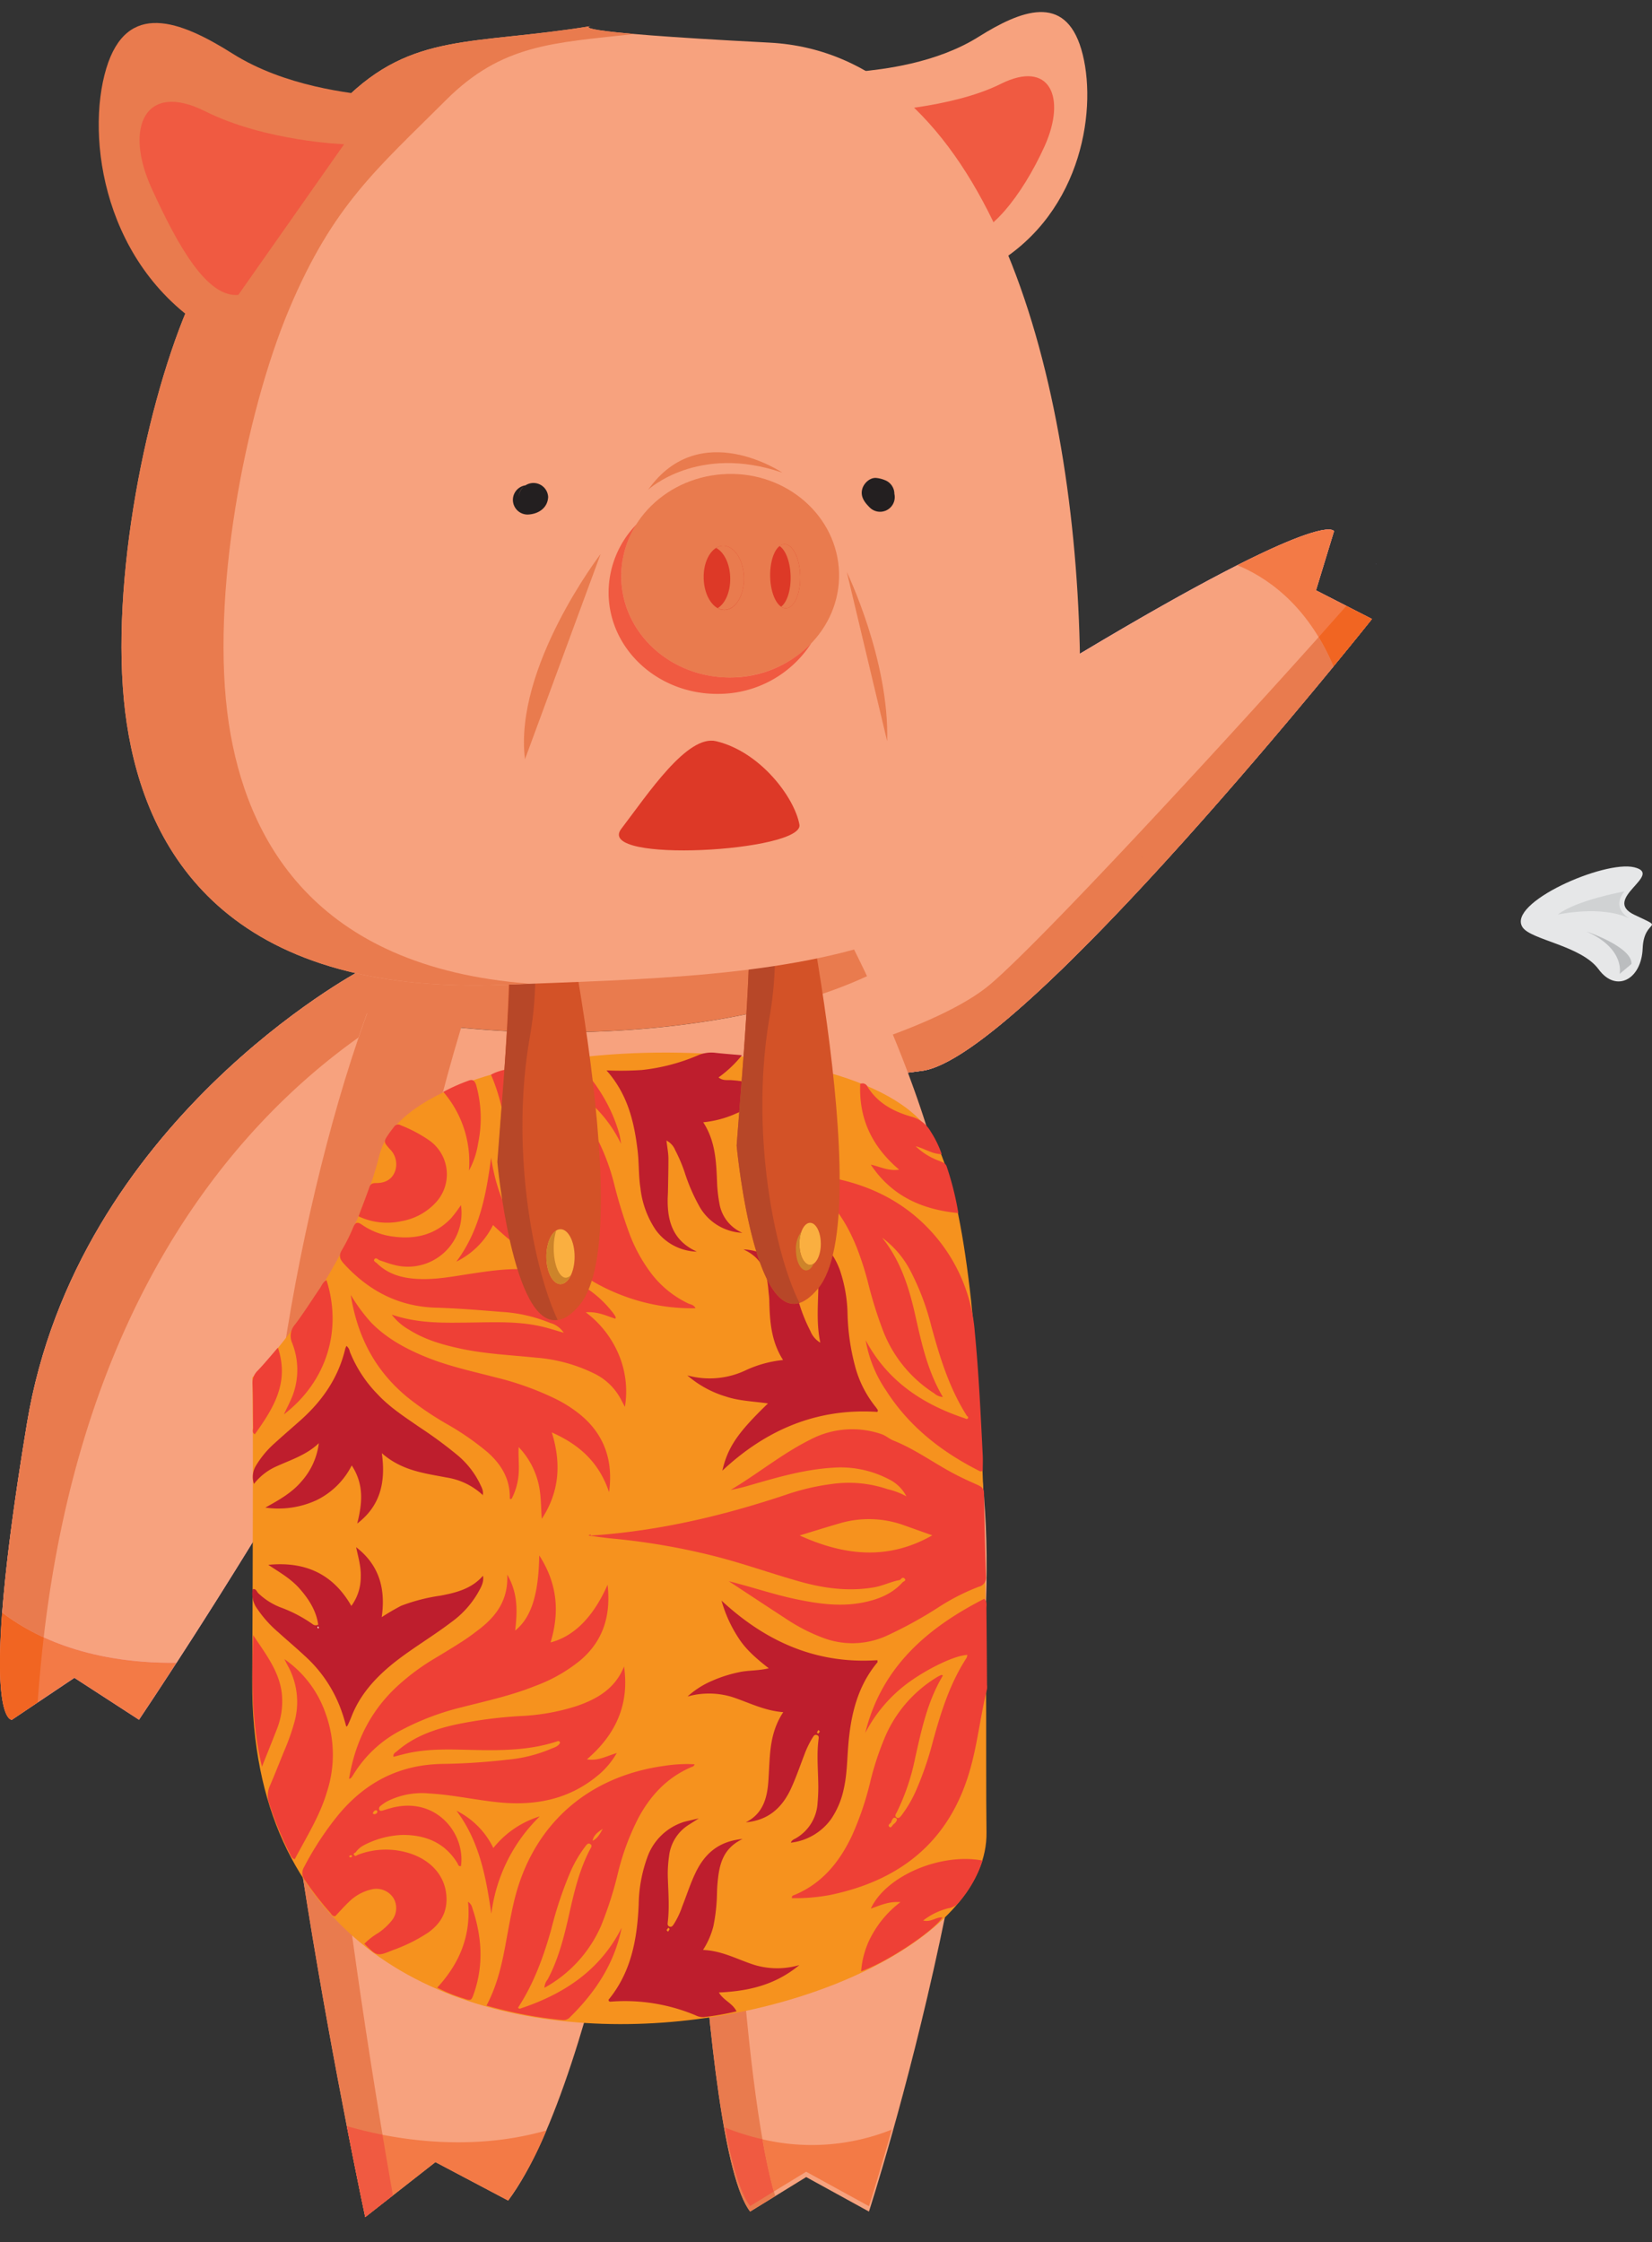 <svg id="Layer_1" data-name="Layer 1" xmlns="http://www.w3.org/2000/svg" viewBox="0 0 417.68 566.93"><rect x="0" y="0" width="417.68" height="566.93" fill="#333333" stroke="none"/><defs><style>.cls-1{fill:#f7a27e;}.cls-2{fill:#f05a41;}.cls-3{fill:#6871a6;}.cls-4{fill:#f0accc;}.cls-5{fill:#b479a3;}.cls-6{fill:#f37a46;}.cls-7{fill:#f16522;}.cls-8{fill:#e97b4e;}.cls-9{fill:#f6921e;}.cls-10{fill:#ee4036;}.cls-10,.cls-11,.cls-12,.cls-13,.cls-14{fill-rule:evenodd;}.cls-11{fill:#be1e2d;}.cls-12{fill:#7fbf43;}.cls-13{fill:#ffc116;}.cls-14{fill:#fff;}.cls-15{fill:#d35227;}.cls-16{fill:#b74728;}.cls-17{fill:#faaf40;}.cls-18{fill:#cd842a;}.cls-19{fill:#733863;}.cls-20{fill:#dd3927;}.cls-21{fill:#231f20;}.cls-22{fill:#e6e7e8;}.cls-23{fill:#d0d2d3;}.cls-24{fill:#bbbdbf;}</style></defs><title>11</title><path class="cls-1" d="M217.38,18.1c5.58-.55,19.21-2,30-8.77s21.81-11,26,3.11S274,53.5,251.6,66.81Z"/><path class="cls-2" d="M220.45,28.3s20.11-.85,32.56-7.08,16.71,3.4,11.05,15.85S249.82,60.3,243.49,59.73Z"/><path class="cls-3" d="M347.91,142.54c.08,0,.06.05,0,.14C347.85,142.6,347.85,142.54,347.91,142.54Z"/><path class="cls-4" d="M198.09,266.84s11.81-63.71,74.77-101.44,64.41-31.06,64.41-31.06l-4.55,14.92,14.15,7.25S258.43,267.69,233,270.77,197.56,277.81,198.09,266.84Z"/><path class="cls-4" d="M337.13,168.52c-23.71,28.84-83.9,99.8-104.17,102.25-25.47,3.08-35.4,7-34.87-3.93,0,0,11.81-63.71,74.77-101.44,17.78-10.64,30.65-17.76,40-22.48C319.48,145.62,330.37,152.34,337.13,168.52Z"/><path class="cls-5" d="M337.27,134.34l-4.55,14.92,14.15,7.25s-3.67,4.62-9.74,12c-6.76-16.18-17.65-22.9-24.3-25.6C336.52,130.91,337.27,134.34,337.27,134.34Z"/><path class="cls-1" d="M198.09,266.84s11.81-63.71,74.77-101.44,64.41-31.06,64.41-31.06l-4.55,14.92,14.15,7.25S258.43,267.69,233,270.77,197.56,277.81,198.09,266.84Z"/><path class="cls-6" d="M337.27,134.34l-4.55,14.92,14.15,7.25s-3.67,4.62-9.74,12c-6.76-16.18-17.65-22.9-24.3-25.6C336.52,130.91,337.27,134.34,337.27,134.34Z"/><path class="cls-7" d="M337.13,168.52c6.07-7.39,9.74-12,9.74-12l-6.47-3.32c-2.15,2.44-4.52,5.09-7,7.9A56.57,56.57,0,0,1,337.13,168.52Z"/><path class="cls-8" d="M233,270.77c20.27-2.45,80.46-73.41,104.17-102.25a56.57,56.57,0,0,0-3.77-7.43c-26.29,29.36-70,76.65-82.9,87.68-10.71,9.15-34.76,16.72-52.12,21.29C200.07,276.9,210.44,273.49,233,270.77Z"/><path class="cls-1" d="M167.37,418.93S151.94,525.16,128.48,556.4l-18.39-9.72L92.34,560.57S61.31,415.8,68.7,366.63l67.39,35.64Z"/><path class="cls-8" d="M68.7,366.63C61.31,415.8,92.34,560.57,92.34,560.57l7-5.5C82.54,459.32,78.81,396,78,371.55Z"/><path class="cls-6" d="M110.09,546.68l18.39,9.72a87.62,87.62,0,0,0,9.66-17.73c-20.08,5.75-39.83,2-50.45-1.08,2.75,14.09,4.65,23,4.65,23Z"/><path class="cls-2" d="M87.69,537.59c2.75,14.09,4.65,23,4.65,23l7-5.5c-.92-5.2-1.8-10.32-2.63-15.32C93.28,539.08,90.22,538.31,87.69,537.59Z"/><path class="cls-1" d="M173.9,414.77s2.77,127.74,15.76,144.41l14.17-8.72,15.87,8.72S258.22,440.53,247.62,368Z"/><path class="cls-8" d="M173.9,414.77s2.77,127.74,15.76,144.41l6.35-3.9c-8.66-28.62-11.89-110.56-12.91-146.35Z"/><path class="cls-2" d="M183.32,537.94c1.78,9.53,3.88,16.69,6.34,19.85l6-3.68c-1-3.68-2-8.15-2.89-13.21A62.32,62.32,0,0,1,183.32,537.94Z"/><path class="cls-6" d="M192.75,540.9c.89,5.06,1.85,9.53,2.89,13.21l8.19-5,15.87,8.71s2.37-7.3,5.77-19.37A54.38,54.38,0,0,1,192.75,540.9Z"/><path class="cls-4" d="M90.94,245.51S19.51,283.46,6.83,359.84s-3.81,75-3.81,75l15.79-10.6,16.34,10.6s88.76-131.56,79-157.37S104,240.42,90.94,245.51Z"/><path class="cls-1" d="M44.63,420.42c22.63-34.86,77.3-122.42,69.56-143-9.72-25.81-10.15-37-23.25-31.94,0,0-71.43,37.95-84.11,114.33C3.24,381.4,1.38,396.76.55,407.71,7.37,413,21.33,420.67,44.63,420.42Z"/><path class="cls-6" d="M3,434.82l15.79-10.6,16.34,10.6s3.69-5.47,9.48-14.4c-23.3.25-37.26-7.43-44.08-12.71C-1.55,435.54,3,434.82,3,434.82Z"/><path class="cls-7" d="M3,434.82l6.52-4.38Q10.13,422,11.05,414a54.19,54.19,0,0,1-10.5-6.26C-1.55,435.54,3,434.82,3,434.82Z"/><path class="cls-8" d="M105.36,253.08c-3.4-7.91-6.72-10.56-14.42-7.57,0,0-71.43,37.95-84.11,114.33C3.24,381.4,1.38,396.76.55,407.71A54.19,54.19,0,0,0,11.05,414C22.86,312.11,75.82,269.29,105.36,253.08Z"/><path class="cls-1" d="M242.77,325.89c-2.16-28.71-14.12-59-23.56-79.07-18.66,8.68-46.65,14.2-78,14.2a236.25,236.25,0,0,1-48.42-4.78c-12.64,34.33-23.45,86-25.23,125.89-2.53,56.93,14,57.63,109.06,56.93S246.41,374.5,242.77,325.89Z"/><path class="cls-8" d="M219.21,246.82C212.68,233,207.36,224,207.36,224s-79.51-20.33-97.9,0c-5.5,6.07-11.22,17.57-16.62,32.21A236.25,236.25,0,0,0,141.26,261C172.56,261,200.55,255.5,219.21,246.82Z"/><path class="cls-8" d="M93.54,393.11c2.56-63.11,23.29-152,42-177.89-11.38.7-21.07,3.22-26.12,8.81C91.07,244.35,70.15,325.2,67.61,382.13c-1.56,35,4.08,48.74,30.72,54C93.76,426.49,92.73,412.75,93.54,393.11Z"/><path class="cls-9" d="M63.81,348.3S88,323.59,95.93,292.07s117.33-34.95,138.49-6.77c17.5,23.3,14.47,139,15,178,.78,52.31-186.22,89.69-185.65-38.12C64.12,354.47,63.81,348.3,63.81,348.3Z"/><path class="cls-10" d="M227.56,399.48c-2.26.41-4.32,1.48-6.59,1.87-6.41,1.1-12.64.26-18.82-1.48-7.42-2.09-14.69-4.73-22.19-6.58A170.3,170.3,0,0,0,154.69,389c-1.81-.17-3.61-.45-5.95-.74.19,0,.67-.49.57-.14,0,0,.1.15.16.14,17-1.14,33.41-5,49.5-10.41a58.47,58.47,0,0,1,11.26-2.62,30.45,30.45,0,0,1,14.17,1.3,18.58,18.58,0,0,1,4.77,1.81,9.84,9.84,0,0,0-4.5-4.35,26.28,26.28,0,0,0-14.36-2.87c-7.13.46-13.92,2.46-20.72,4.42a42.18,42.18,0,0,1-4.84,1.17c6.84-4.06,13-9.17,20.14-12.72a22.75,22.75,0,0,1,17.92-1.4c1.14.38,2,1.21,3.05,1.63,5.28,2.1,9.88,5.45,14.84,8.13,2.1,1.14,4.28,2.13,6.46,3.1,1,.45,1.61.89,1.63,2.17q.14,10.49.5,21a2.34,2.34,0,0,1-1.84,2.58,55.19,55.19,0,0,0-10.29,5.27,106,106,0,0,1-12.61,6.95,20.91,20.91,0,0,1-16.12.82,45.5,45.5,0,0,1-9.79-5c-4.69-3.05-9.35-6.14-14.38-9.44,5.93,1.48,11.32,3.35,16.9,4.52s11.23,2,17,.87c3.84-.77,7.38-2.13,10.07-5.15.32-.22.95-.42.49-.9S227.87,399.15,227.56,399.48Zm8.15-11.28-7-2.49a26.11,26.11,0,0,0-16.25-.59c-3.46,1-6.89,2.08-10.28,3.11C213.32,393.29,224.44,394.63,235.71,388.2Z"/><path class="cls-10" d="M90.42,469a19.75,19.75,0,0,1,14-.11c5.51,2.11,8.6,6.43,8.47,11.67-.1,3.53-1.85,6.07-4.6,8.06a41.2,41.2,0,0,1-8.86,4.42c-4.08,1.65-4.08,1.65-7.31-1.57a17.31,17.31,0,0,1,3.45-2.69,15.63,15.63,0,0,0,3.45-3.14,5,5,0,0,0,.48-5.69A5.13,5.13,0,0,0,94,477.71a11.89,11.89,0,0,0-5.74,3.13c-1.2,1.13-2.29,2.38-3.48,3.63-.75.14-1-.57-1.42-1a80.08,80.08,0,0,1-6.25-8.07,2.78,2.78,0,0,1-.26-3.27A77.9,77.9,0,0,1,85.44,459c6.83-8.28,15.42-12.8,26.29-13a162.82,162.82,0,0,0,16.52-1.07,36.57,36.57,0,0,0,10.94-2.7c.89-.39,1.94-.6,2.42-1.59-.12-.3-.28-.5-.59-.4-7.3,2.45-14.83,2.38-22.39,2.2-5.06-.12-10.13-.28-15.13.76-1.34.28-2.66.66-4,1-.2-.88.59-1.13,1-1.53,4.16-3.58,9.17-5.37,14.41-6.56a109.9,109.9,0,0,1,16.94-2.23,54.36,54.36,0,0,0,13.81-2.47c5.3-1.79,9.9-4.46,12.12-10.06,1.37,9.5-2,17.14-9.38,23.48,2.79.48,4.88-.79,7.54-1.59a20.57,20.57,0,0,1-5.19,6c-7.25,5.84-15.64,7.37-24.67,6.47-5.86-.59-11.62-1.91-17.51-2.24a19.49,19.49,0,0,0-10.7,2,12.38,12.38,0,0,0-1.8,1.26.86.86,0,0,0-.22.72c.09.44.47.46.84.35.62-.18,1.23-.39,1.85-.56,11.65-3.37,19.2,6.42,18,14.58-.64.16-.71-.43-.9-.75-3.17-5.15-8-7.12-13.79-7.12A22.75,22.75,0,0,0,92,466.55a6,6,0,0,0-2.12,1.86c-.31.12-.64.27-.32.66S90.14,469.14,90.42,469Zm4.3-10.29c.38-.08.68-.27.69-.68,0-.12-.23-.36-.31-.34a1,1,0,0,0-.83.87A2,2,0,0,0,94.72,458.73Zm-6,10.92.36-.3c-.11-.09-.24-.26-.34-.25s-.49.09-.43.39C88.34,469.57,88.6,469.6,88.74,469.65Z"/><path class="cls-10" d="M200.23,479.94c-.07-.54.18-.63.43-.73,7.09-2.86,11.53-8.32,14.71-15A76.06,76.06,0,0,0,220,450.64a73.65,73.65,0,0,1,4-12A32.77,32.77,0,0,1,237,424c.31-.18.65-.34,1-.5.05,0,.15,0,.4.15-3.86,6.41-5.39,13.59-7,20.75a55.8,55.8,0,0,1-4.66,13.81c-.23.43-.69,1,.05,1.4.47.23.83-.21,1.12-.58a31.25,31.25,0,0,0,3.63-6.16,84,84,0,0,0,4.38-12.77c2-7.28,4.27-14.47,8.44-20.89a2.64,2.64,0,0,0,.21-.77c-3.08.09-9.93,3.37-15,7.07a37,37,0,0,0-10.8,12.64c4.08-16.58,15.6-26.52,30.07-33.9.8.79.56,1.65.56,2.42q.1,9.66.15,19.32a4.47,4.47,0,0,1,0,1.1c-1.71,6.87-2.41,14-4.41,20.77-5.21,17.84-17.58,27.64-35.35,31.29A47.9,47.9,0,0,1,200.23,479.94Zm25.6-18.62a3.77,3.77,0,0,0,.59-.53c.25-.35.61-.82.07-1.11s-.79.19-1,.6a3.68,3.68,0,0,0-.18.5c-.29.35-1,.71-.39,1.17C225.29,462.25,225.57,461.62,225.83,461.32Z"/><path class="cls-10" d="M218.85,338.83c5.47,10.3,14.37,16.24,25.15,19.8.23.12.51.26.7,0s0-.47-.24-.64c-4.46-7-6.84-14.8-9-22.7a63.23,63.23,0,0,0-5.11-13.65,24.39,24.39,0,0,0-7.32-8.7c4.63,5.73,6.78,12.51,8.36,19.53s3.1,14.17,7,20.76a3.74,3.74,0,0,1-2.19-.93,32.77,32.77,0,0,1-12.9-15.74,106.56,106.56,0,0,1-3.86-12.36,77.9,77.9,0,0,0-2.78-8.66c-3.25-8.11-8-14.87-17.1-18.43a27,27,0,0,1,8.63.32c10.47,1.65,19.72,5.83,27,13.67a42.46,42.46,0,0,1,11.28,25.79c1,10.35,1.48,20.73,2,31.11.06,1.28,0,2.56,0,3.85a.84.84,0,0,1-1,0C238,367.05,229.8,360.64,224,351.53a32.22,32.22,0,0,1-5.13-12.67Z"/><path class="cls-10" d="M95.23,319.34c3,3,6.79,3.9,10.83,4.05,4.44.17,8.79-.71,13.16-1.36,5.46-.82,10.93-1.6,16.47-.83,7.9,1.09,14.52,4.48,19.42,10.91a6.2,6.2,0,0,1,.56.93s0,.15-.09.39c-2.24-.7-4.39-1.85-7.49-1.63a25.77,25.77,0,0,1,8.29,10.55A24.08,24.08,0,0,1,158,355.71c-.46-.86-.77-1.43-1.07-2a15,15,0,0,0-6.9-6.52,40.36,40.36,0,0,0-14.56-3.92c-6.22-.64-12.48-.92-18.63-2.19-4.7-1-9.29-2.26-13.4-4.86a14.35,14.35,0,0,1-4.4-3.83c6.88,2.35,13.6,2.08,20.31,2,6.16-.08,12.35-.35,18.4,1.21,1.46.38,2.91.84,4.78,1.38a6,6,0,0,0-3.46-2.49,38.13,38.13,0,0,0-12.32-2.79c-5.5-.44-11-.9-16.52-1.06-9.42-.27-17-4.26-23.23-11.06-1.08-1.17-1.45-2.09-.52-3.58a45.35,45.35,0,0,0,2.82-5.67c.54-1.22,1-1.51,2.21-.67a17.63,17.63,0,0,0,7.92,3c5.6.76,10.63-.44,14.64-4.66a35.88,35.88,0,0,0,2.47-3.3,13.56,13.56,0,0,1-16.9,15.12c-1.24-.3-2.45-.77-3.68-1.17-.42-.19-.88-.8-1.29-.26C94.33,318.8,94.9,319.1,95.23,319.34Z"/><path class="cls-10" d="M131.84,507.75c10.9-3.66,19.93-9.65,25.33-20.32-1.82,9.06-6.63,16.27-13,22.55a2.27,2.27,0,0,1-2,.78A107.77,107.77,0,0,1,123,507.1c2.81-5.3,4-10.86,5-16.46.59-3.16,1.14-6.33,1.87-9.46,4.46-19.4,18.36-32,38.14-34.7a36.23,36.23,0,0,1,7.59-.4c-.16.62-.59.62-.88.75-6,2.59-10.21,7.07-13.27,12.74a62.47,62.47,0,0,0-5.12,13.64A93.41,93.41,0,0,1,152,486.85a32.82,32.82,0,0,1-14.35,15.75,3.55,3.55,0,0,1,.82-2.12c2.62-4.92,4-10.25,5.24-15.63,1.33-5.92,2.63-11.85,5.49-17.28.2-.37.59-.86.14-1.24-.6-.5-1,.06-1.31.47a31.19,31.19,0,0,0-3.77,6.4,97,97,0,0,0-4.89,14.63c-1.9,6.75-4.26,13.3-8.05,19.26-.1.19-.34.45-.29.57C131.22,508,131.55,507.88,131.84,507.75Zm18-42.34c1.33-.62,1.88-1.85,2.56-3C151.25,463.18,150.12,463.93,149.82,465.41Z"/><path class="cls-10" d="M150.12,311a55.31,55.31,0,0,1-5.48-15c-1.68-7.4-3.19-14.87-7-21.62a30.71,30.71,0,0,1,12.28,11.5,54,54,0,0,1,5.37,13.54,120.79,120.79,0,0,0,4,12.9,39.63,39.63,0,0,0,5.68,10.06,25.57,25.57,0,0,0,9,7.17c.6.29,1.42.3,1.88,1.23a49,49,0,0,1-17.08-2.72c-12.7-4.43-21.8-12.7-26.67-25.34-1.89-4.89-2.79-10.06-3.72-15.21-1-5.34-2-10.67-4.24-15.77,2-1.16,4.2-1.33,6.29-1.89,1.08-.29,1.4.68,1.82,1.35a46.47,46.47,0,0,1,5,10.72c1.51,4.73,2.89,9.49,4.35,14.23a47.83,47.83,0,0,0,5,11.62,16.57,16.57,0,0,0,3,3.91l.38.39c.3.37.54,1.09,1.12.6.27-.22-.16-.75-.52-1Z"/><path class="cls-11" d="M182.42,404.7c11.35,10.53,24.15,16.08,39.41,15.07,0,.23.1.47,0,.56-5.07,6.08-6.74,13.35-7.36,21-.3,3.67-.31,7.36-1.14,11a21.32,21.32,0,0,1-3.18,7.58,14.58,14.58,0,0,1-10.2,6c.24-.68.78-.84,1.23-1.09a11,11,0,0,0,5.53-9,43.27,43.27,0,0,0,.17-5c-.07-3.68-.4-7.35.07-11,.05-.42.18-.95-.44-1.13s-.82.3-1.06.66a24.39,24.39,0,0,0-2.14,4.46c-1.09,2.83-2.07,5.71-3.34,8.46-2.22,4.79-5.72,8-11.4,8.49,4.24-2.13,5.36-5.95,5.68-10.18.16-2.2.23-4.41.4-6.61.3-3.78,1-7.46,3.38-11.06-4.81-.36-8.77-2.48-13-3.86a20.09,20.09,0,0,0-11.19-.1A21.91,21.91,0,0,1,180,425a33.58,33.58,0,0,1,6.81-2.18c2.31-.53,4.72-.33,7.56-1-3.06-2.4-5.69-4.65-7.59-7.57A33.87,33.87,0,0,1,182.42,404.7Zm24.87,33.12-.35-.41a2.94,2.94,0,0,0-.38.63c0,.06.19.21.3.32Z"/><path class="cls-10" d="M88.25,449.77c1.47-9,5.19-16.79,11.84-23.09a56.32,56.32,0,0,1,9.69-7.28c2.44-1.47,4.89-2.94,7.27-4.49,1.54-1,3-2.1,4.47-3.24,4.13-3.3,7-7.28,6.73-13.55,2.77,4.82,2.55,9.4,2,14.16,4.06-3.27,5.92-9.08,6.09-19,4.59,7.11,5.19,14.3,2.86,22,6-1.57,10.82-6.47,14.42-14.59.85,7.65-1,14.06-6.83,19.06a39.5,39.5,0,0,1-11.44,6.52c-6.07,2.45-12.45,3.82-18.77,5.44a65.83,65.83,0,0,0-14.91,5.63,30.57,30.57,0,0,0-12.39,11.47C89,449.17,88.88,449.66,88.25,449.77Z"/><path class="cls-11" d="M207.4,339.48c-1.18-5.55-.39-10.87-.5-16.18-.08-4-.92-7.69-4.28-10.32-.93-.73-2-1.35-3.13-2.14,6.55.92,10.72,4.4,12.89,10.38a36.81,36.81,0,0,1,1.91,11.1,56.56,56.56,0,0,0,1.82,12.81,27.62,27.62,0,0,0,5.23,10.54,9.64,9.64,0,0,1,.63.9c0,.05-.05.17-.12.42-15.2-1-28.1,4.45-39.22,14.86,1.37-5.93,3.88-9.61,11.54-17-3.72-.54-7.28-.62-10.63-1.74a26.52,26.52,0,0,1-9.76-5.35,21.26,21.26,0,0,0,14.94-1.38,29.57,29.57,0,0,1,9.26-2.51c-3-4.71-3.35-9.73-3.47-14.81,0-1-.17-2-.25-3-.35-4.22-1.51-8-6.3-10.15a13.15,13.15,0,0,1,11.3,7.21,46.6,46.6,0,0,1,3,7.08,41.17,41.17,0,0,0,2.64,6.36A5.92,5.92,0,0,0,207.4,339.48Z"/><path class="cls-10" d="M88.68,327.4a44.62,44.62,0,0,0,5.15,7c4,4.08,8.92,6.72,14.16,8.83,5.57,2.24,11.41,3.49,17.19,5a75.07,75.07,0,0,1,15.52,5.58,32.91,32.91,0,0,1,6,3.87c5.91,4.84,8.43,11.42,7.29,19.59-2.47-7.33-7.28-11.91-14.48-15.09,2.5,8,1.84,15.18-2.53,21.86-.25-3.22-.12-6.45-1-9.57a20,20,0,0,0-4.84-8.58c-.13,2.24.15,4.44,0,6.63a16.28,16.28,0,0,1-1.77,6.42c-.36.16-.48.07-.48-.19.09-4.78-2.13-8.45-5.57-11.52a68.83,68.83,0,0,0-10.65-7.35,78.72,78.72,0,0,1-9.57-6.52C95,346.73,90.4,338.2,88.68,327.4Z"/><path class="cls-11" d="M187.59,266.81a29.84,29.84,0,0,1-5.92,5.61c1.1.89,2.22.62,3.23.69a31.29,31.29,0,0,1,15.23,5.13,9.76,9.76,0,0,1,.89.66,4,4,0,0,1,.46.75c-5.77-1.5-10.93-.1-16,2.17a26.55,26.55,0,0,1-7.68,1.94c3.16,4.87,3.3,10.2,3.51,15.54a37.26,37.26,0,0,0,.57,4.92,9.84,9.84,0,0,0,5.81,7.49,13.15,13.15,0,0,1-10.78-6.53,47.06,47.06,0,0,1-3.83-8.83,39.19,39.19,0,0,0-2.38-5.57,4.64,4.64,0,0,0-2.2-2.4c.2,1.69.48,3.1.5,4.52,0,2.66-.06,5.33-.11,8,0,.91-.09,1.83-.08,2.75,0,5.5,1.56,10.19,7.38,12.82a13.27,13.27,0,0,1-10.46-5.57,23.56,23.56,0,0,1-3.81-10.53c-.48-3.1-.34-6.24-.7-9.35-.86-7.28-2.48-14.31-7.88-20.38a80.58,80.58,0,0,0,8.87-.09,49.2,49.2,0,0,0,14.08-3.64,8.57,8.57,0,0,1,4.53-.72C182.91,266.43,185,266.58,187.59,266.81Z"/><path class="cls-11" d="M176.68,459.77l-2.4,1.53a10.78,10.78,0,0,0-5.13,8.11,30.34,30.34,0,0,0-.31,4.95c.1,3.86.46,7.71,0,11.58-.05.42-.15.94.41,1.17s.83-.19,1.09-.56a20.6,20.6,0,0,0,2.13-4.47c1.19-3,2.14-6.07,3.6-9,2.32-4.57,5.78-7.55,11.69-8.11-5.36,2.56-6,7.07-6.39,11.72-.11,1.47-.08,2.94-.2,4.41a43.41,43.41,0,0,1-.82,6,20.3,20.3,0,0,1-2.6,5.93c4.93.2,8.87,2.51,13.13,3.83a20,20,0,0,0,11.22,0c-6.15,5.09-12.92,6.59-20.34,6.93,1.15,2,3.43,2.67,4.46,4.77a77.33,77.33,0,0,1-8.18,1.45,4,4,0,0,1-2.13-.43,46.14,46.14,0,0,0-21.31-3.49c-.24,0-.55.12-.69-.23,0-.08-.09-.2-.05-.24,5.75-7,7.23-15.33,7.62-24a36.47,36.47,0,0,1,2.14-11.89,14.43,14.43,0,0,1,9.36-9.09C174,460.37,175,460.17,176.68,459.77ZM168.52,488l.38.43a4.32,4.32,0,0,0,.4-.68c0-.06-.21-.22-.32-.33Z"/><path class="cls-11" d="M122.13,398.49c.26,1.69-.61,3-1.37,4.38a24,24,0,0,1-6.66,7.29c-4.45,3.39-9.3,6.26-13.71,9.65-4.85,3.75-9.2,8.23-11.51,14.19-.3.77-.63,1.52-1,2.28,0,.08-.13.13-.32.31-.33-1.17-.62-2.27-1-3.35a34,34,0,0,0-9.55-14.6c-2.14-2-4.41-3.9-6.59-5.88a29.55,29.55,0,0,1-5.34-5.93,6.34,6.34,0,0,1-1.19-5c.85-.24,1,.6,1.41,1a17,17,0,0,0,5.53,3.55,34.76,34.76,0,0,1,8.28,4.33,1.2,1.2,0,0,0,1.34.06c-.5-3.5-2.33-6.37-4.62-9s-5.19-4.24-8-6.11c9.06-.89,16.25,2.07,21,10.39a12.3,12.3,0,0,0,2.38-7.36c.1-2.57-.65-5-1.17-7.5,5.7,4.41,7.54,10.32,6.47,17.7a56.75,56.75,0,0,1,4.94-2.89,46,46,0,0,1,9.85-2.54c4-.74,7.93-1.74,10.78-5ZM80.44,411.22c0,.07-.16.13-.15.18a1.51,1.51,0,0,0,.14.35c.06-.05.17-.12.17-.16A2.3,2.3,0,0,0,80.44,411.22Z"/><path class="cls-11" d="M122.16,378.11a17.26,17.26,0,0,0-9.24-4.53c-5.55-1.08-11.29-1.68-16.38-6.15,1.07,7.59-.54,13.45-6.22,17.79,1.24-5,1.82-9.77-1.39-14.7a19.6,19.6,0,0,1-9,8.84,23.12,23.12,0,0,1-12.85,1.83c3.62-2,6.77-3.81,9.15-6.63a17.79,17.79,0,0,0,4.38-9.66c-3.13,3-7.1,4.21-10.82,5.91a14.77,14.77,0,0,0-5.58,4.39,5.48,5.48,0,0,1,.53-4.66,24.3,24.3,0,0,1,4.76-5.69c2.11-1.92,4.27-3.78,6.4-5.67,5.57-4.94,9.66-10.81,11.39-18.16a6,6,0,0,1,.3-.71,2.33,2.33,0,0,1,.85,1.43,32.55,32.55,0,0,0,7,10.76c3.12,3.36,6.92,5.79,10.64,8.37a109.52,109.52,0,0,1,9.33,6.85,22,22,0,0,1,5.84,7.25c.46,1,1.08,1.95.79,3.14Z"/><path class="cls-10" d="M71.92,419.51a27.63,27.63,0,0,1,10.43,13.82,30.47,30.47,0,0,1,.3,19.78c-1.81,6.11-5.24,11.46-8.13,17-.92-.3-1-1-1.32-1.56a87.46,87.46,0,0,1-5.12-12.48,6,6,0,0,1,.15-4.52c1.3-3,2.5-6.12,3.77-9.18a55.13,55.13,0,0,0,2.38-6.75,18.93,18.93,0,0,0-1.6-14.42c-.31-.56-.59-1.14-.88-1.71Z"/><path class="cls-10" d="M227.66,480.94c-3-.24-5.17.86-7.49,1.64,3.87-8.36,17.75-14.15,28.25-12.15A30.87,30.87,0,0,1,242,481.49a4.58,4.58,0,0,1-2.22,1,17,17,0,0,0-6.37,3.1c2,.51,3.29-.95,4.87-.78-2.33,3.53-13.82,11.2-20.55,13.62a22,22,0,0,1,3-9.64A26.16,26.16,0,0,1,227.66,480.94Z"/><path class="cls-10" d="M220.16,294.47c2.32.49,4.37,1.67,7.18,1.27-6.87-5.81-10.24-12.93-9.84-21.69a1.37,1.37,0,0,1,1.83.72c2.59,4.18,6.65,6.31,11.13,7.58a8,8,0,0,1,4.84,3.74,26.53,26.53,0,0,1,2.8,5.73c-2.39,0-4.15-1.35-6.6-2a16.94,16.94,0,0,0,6,3.71c.76.33,1.55.49,1.86,1.44a75.32,75.32,0,0,1,2.94,11.75C232.88,305.82,225.34,302.25,220.16,294.47Z"/><path class="cls-10" d="M90.65,307.54c.92-2.46,1.89-4.92,2.76-7.41.32-.91.91-1,1.7-1,2.24,0,4-.87,4.78-3a5.36,5.36,0,0,0-1.34-5.6c-1.62-1.84-1.6-1.86-.23-3.87.41-.61.88-1.18,1.32-1.77a1.22,1.22,0,0,1,1.68-.37,35,35,0,0,1,7.28,3.87,10.49,10.49,0,0,1,1.5,15.75,15.35,15.35,0,0,1-8.58,4.62A17,17,0,0,1,90.65,307.54Z"/><path class="cls-10" d="M82.55,323.67c4,12.53.13,25.57-10.77,33.95.83-1.78,1.64-3.3,2.25-4.89a18.45,18.45,0,0,0-.18-13.21,4.39,4.39,0,0,1,.81-4.71c2.2-2.93,4.15-6.06,6.23-9.08C81.34,325.07,81.57,324.23,82.55,323.67Z"/><path class="cls-10" d="M66.24,446.69C63.58,435.88,63.63,425,64,413.43c3.28,4.91,6.53,9.1,7.23,14.58A19,19,0,0,1,70,437.22C68.77,440.39,67.49,443.53,66.24,446.69Z"/><path class="cls-10" d="M124.65,309.74a20.38,20.38,0,0,1-9.27,9.26c5.84-7.8,7.55-16.9,8.79-26.29,1.46,9.73,5.33,18.24,13,25.05C133.08,316.85,130.1,314.92,124.65,309.74Z"/><path class="cls-10" d="M124.23,483.89c-1.35-9.27-3-18.31-8.81-26.05a20.39,20.39,0,0,1,9.31,9.42,24,24,0,0,1,11.74-8A41.53,41.53,0,0,0,124.23,483.89Z"/><path class="cls-10" d="M110.55,502.56c5.63-6.12,8.58-13.12,7.79-21.71a2.57,2.57,0,0,1,1.08,1.59c2.38,7.06,2.91,14.18.48,21.35-.73,2.15-.75,2.17-2.84,1.45A37,37,0,0,1,110.55,502.56Z"/><path class="cls-10" d="M157,289.17c-4.84-10-13.39-15.65-23.9-19.81a77,77,0,0,1,10.84-1.92,1.9,1.9,0,0,1,1.65.81c5.07,5.34,9,11.33,11,18.51.21.78.29,1.6.43,2.4Z"/><path class="cls-10" d="M70.26,340.75c3,8.93-1.23,15.43-5.82,21.89-.79-.42-.43-1.12-.44-1.67-.07-3.66,0-7.32-.16-11a4.29,4.29,0,0,1,1.31-3.41C66.84,344.8,68.4,342.89,70.26,340.75Z"/><path class="cls-10" d="M112.09,276.08a46.32,46.32,0,0,1,6.29-2.81c1.14-.49,1.65,0,2,1.06a30.9,30.9,0,0,1,.51,14.71,20.86,20.86,0,0,1-2.32,6.93A27.22,27.22,0,0,0,112.09,276.08Z"/><polygon class="cls-12" points="156.99 289.16 157.06 289.22 156.99 289.17 156.99 289.16"/><polygon class="cls-12" points="218.87 338.86 218.78 338.79 218.85 338.84 218.87 338.86"/><path class="cls-13" d="M122.13,378.11l.1,0-.07,0Z"/><polygon class="cls-13" points="122.17 398.47 122.24 398.44 122.13 398.5 122.17 398.47"/><polygon class="cls-12" points="71.9 419.51 71.85 419.43 71.92 419.51 71.9 419.51"/><path class="cls-14" d="M80.44,411.22a2.3,2.3,0,0,1,.16.37s-.11.11-.17.16a1.51,1.51,0,0,1-.14-.35S80.39,411.29,80.44,411.22Z"/><path class="cls-15" d="M199.71,206.48S222.39,307,206.86,325.77s-20.61-36.1-20.61-36.1c1.9-25.69,6.34-70.6,0-79S199.71,206.48,199.71,206.48Z"/><path class="cls-16" d="M186.25,210.63c6.34,8.44,1.9,53.35,0,79,0,0,4,43.49,15.87,39.78-6.75-13.58-12.46-44.48-7.48-72.63a93.64,93.64,0,0,0-5.78-51.36C185.61,205.74,183.54,207,186.25,210.63Z"/><path class="cls-17" d="M207.53,314.5c0,2.94-1.22,5.32-2.71,5.32s-2.7-2.38-2.7-5.32,1.21-5.32,2.7-5.32S207.53,311.56,207.53,314.5Z"/><path class="cls-18" d="M202.12,314.5a9.29,9.29,0,0,1,.5-3.08,7,7,0,0,0-1.38,4.59c0,2.87,1.16,5.2,2.59,5.2.76,0,1.44-.67,1.92-1.73a1.59,1.59,0,0,1-.93.34C203.33,319.82,202.12,317.44,202.12,314.5Z"/><path class="cls-15" d="M138.93,210.63s23.12,100.43,7.67,119.25-20.76-36-20.76-36c1.79-25.7,6-70.64-.35-79S138.93,210.63,138.93,210.63Z"/><path class="cls-17" d="M145.28,317.74c0,3.84-1.6,6.94-3.57,6.94s-3.57-3.1-3.57-6.94,1.6-6.94,3.57-6.94S145.28,313.91,145.28,317.74Z"/><path class="cls-16" d="M125.74,214.78c6.34,8.44,1.9,53.35,0,79,0,0,3.88,41.94,15.24,39.94-6.54-14.05-11.87-44.15-7-71.64,4.12-23.22-2.07-42.71-6.22-52.45C124.86,210.07,123.2,211.4,125.74,214.78Z"/><path class="cls-18" d="M143.06,323.06c-1.69,0-3.06-3.34-3.06-7.46a15.34,15.34,0,0,1,.61-4.43c-1.43.91-2.47,3.49-2.47,6.57,0,3.84,1.6,6.94,3.57,6.94,1.06,0,2-.92,2.67-2.36A1.81,1.81,0,0,1,143.06,323.06Z"/><path class="cls-1" d="M149.39,6.61C119.54,11.47,104.27,8,86.91,25.36S58.44,51.74,47.33,78.12,27.2,151,32.06,183s25,68.74,95.12,66S275,246.82,273,163.52c-1.7-71.61-24-149.92-78.46-152.74S149.39,6.61,149.39,6.61Z"/><path class="cls-8" d="M57.86,183C53,151,62,104.51,73.13,78.12S95.35,42.71,112.7,25.36c14.23-14.23,27.06-14.47,47.66-16.76-14.73-1.28-11.35-1.93-11-2C119.53,11.47,104.26,8,86.91,25.36S58.44,51.74,47.33,78.12,27.2,151,32.06,183s25,68.74,95.12,66c2.21-.09,4.42-.18,6.65-.29C79.08,244.54,62.24,211.78,57.86,183Z"/><path class="cls-19" d="M288.73,216.58a.27.27,0,0,0,0,.15C288.74,216.44,288.73,216.38,288.73,216.58Z"/><path class="cls-8" d="M95.53,24.32C88.69,23.64,72,21.89,58.79,13.55S32.06,0,26.85,17.37,26.16,67.71,53.58,84Z"/><path class="cls-2" d="M87,36.47s-19.87-.7-35.14-8.34S31.36,32.3,38.31,47.57s14.17,27.66,21.94,27Z"/><path class="cls-8" d="M212.14,144.84c.38,14.2-11.64,26-26.84,26.44s-27.84-10.77-28.22-25,11.64-26,26.84-26.44S211.76,130.65,212.14,144.84Z"/><path class="cls-2" d="M185.3,171.28c-15.2.41-27.84-10.77-28.22-25a24.29,24.29,0,0,1,3.8-13.65,24.74,24.74,0,0,0-7,17.81c.39,14.19,13,25.37,28.22,25a27.94,27.94,0,0,0,23-12.78A28.37,28.37,0,0,1,185.3,171.28Z"/><path class="cls-20" d="M202.32,145.59c.12,4.47-1.49,8.14-3.6,8.2s-3.91-3.52-4-8,1.49-8.14,3.6-8.19S202.2,141.12,202.32,145.59Z"/><path class="cls-8" d="M198.29,137.6a2.1,2.1,0,0,0-1.21.45c1.55,1,2.72,4,2.81,7.61s-.91,6.62-2.4,7.74a2.15,2.15,0,0,0,1.23.39c2.11-.06,3.72-3.73,3.6-8.2S200.4,137.54,198.29,137.6Z"/><path class="cls-20" d="M188.09,146c.12,4.47-2.06,8.16-4.87,8.23s-5.19-3.48-5.31-8,2.07-8.15,4.88-8.23S188,141.5,188.09,146Z"/><path class="cls-8" d="M182.79,138a3.45,3.45,0,0,0-1.72.54c2,1.08,3.46,4,3.55,7.51s-1.22,6.52-3.15,7.7a3.4,3.4,0,0,0,1.75.44c2.81-.07,5-3.76,4.87-8.23S185.6,137.94,182.79,138Z"/><path class="cls-8" d="M163.89,123.81s12.53-11.64,33.91-4.3C197.8,119.51,176.94,105.41,163.89,123.81Z"/><path class="cls-8" d="M151.86,140.07s-22,28.66-19.13,51.9Z"/><path class="cls-8" d="M214.1,144.63s10.79,22.3,10.2,42.78Z"/><path class="cls-21" d="M224.31,121.67a7.75,7.75,0,0,0-2.66-.81c-1.63-.22-3.24,1.29-3.64,2.77-.53,1.91.56,3.36,1.81,4.61a3.71,3.71,0,1,0,5.25-5.24l-.5-.51c-.06-.07-.13-.14-.19-.22a3.27,3.27,0,0,1,.79,1.36c-.13,1-.26,1.9-.38,2.85,0,0,0,0,0,0l-2.22,1.71-1.72,0c-.62-.27-.71-.31-.3-.11a3.79,3.79,0,0,0,5.08-1.33,3.73,3.73,0,0,0-1.34-5.08Z"/><path class="cls-21" d="M131.16,125.62a3.52,3.52,0,0,1,.94-2.29l-.07.07a2.55,2.55,0,0,1,1.2-.72c-.64.23,1-.06.16,0a3.71,3.71,0,1,0,0,7.42c2.65-.08,5.08-1.6,5.2-4.45a3.72,3.72,0,0,0-7.43,0Z"/><path class="cls-20" d="M181.07,187.41c11.23,2.69,19.83,14.29,21.05,21.09s-51.82,9.95-45.05,1.08S173.76,185.66,181.07,187.41Z"/><path class="cls-22" d="M384.94,234.43c-4-6.11,20.65-17,28.26-15.14s-8.42,8,0,12,2.43.64,2.12,8.52-6.73,11.29-11.14,5.27S387,237.66,384.94,234.43Z"/><path class="cls-23" d="M410.7,225.39s-12.13,2.18-16.84,5.85c0,0,11.13-2.45,18.14,1C412,232.2,407.19,229.8,410.7,225.39Z"/><path class="cls-24" d="M401.09,235.51s11.61,3.91,11.41,8.22l-3,2.51S411,239.92,401.09,235.51Z"/></svg>